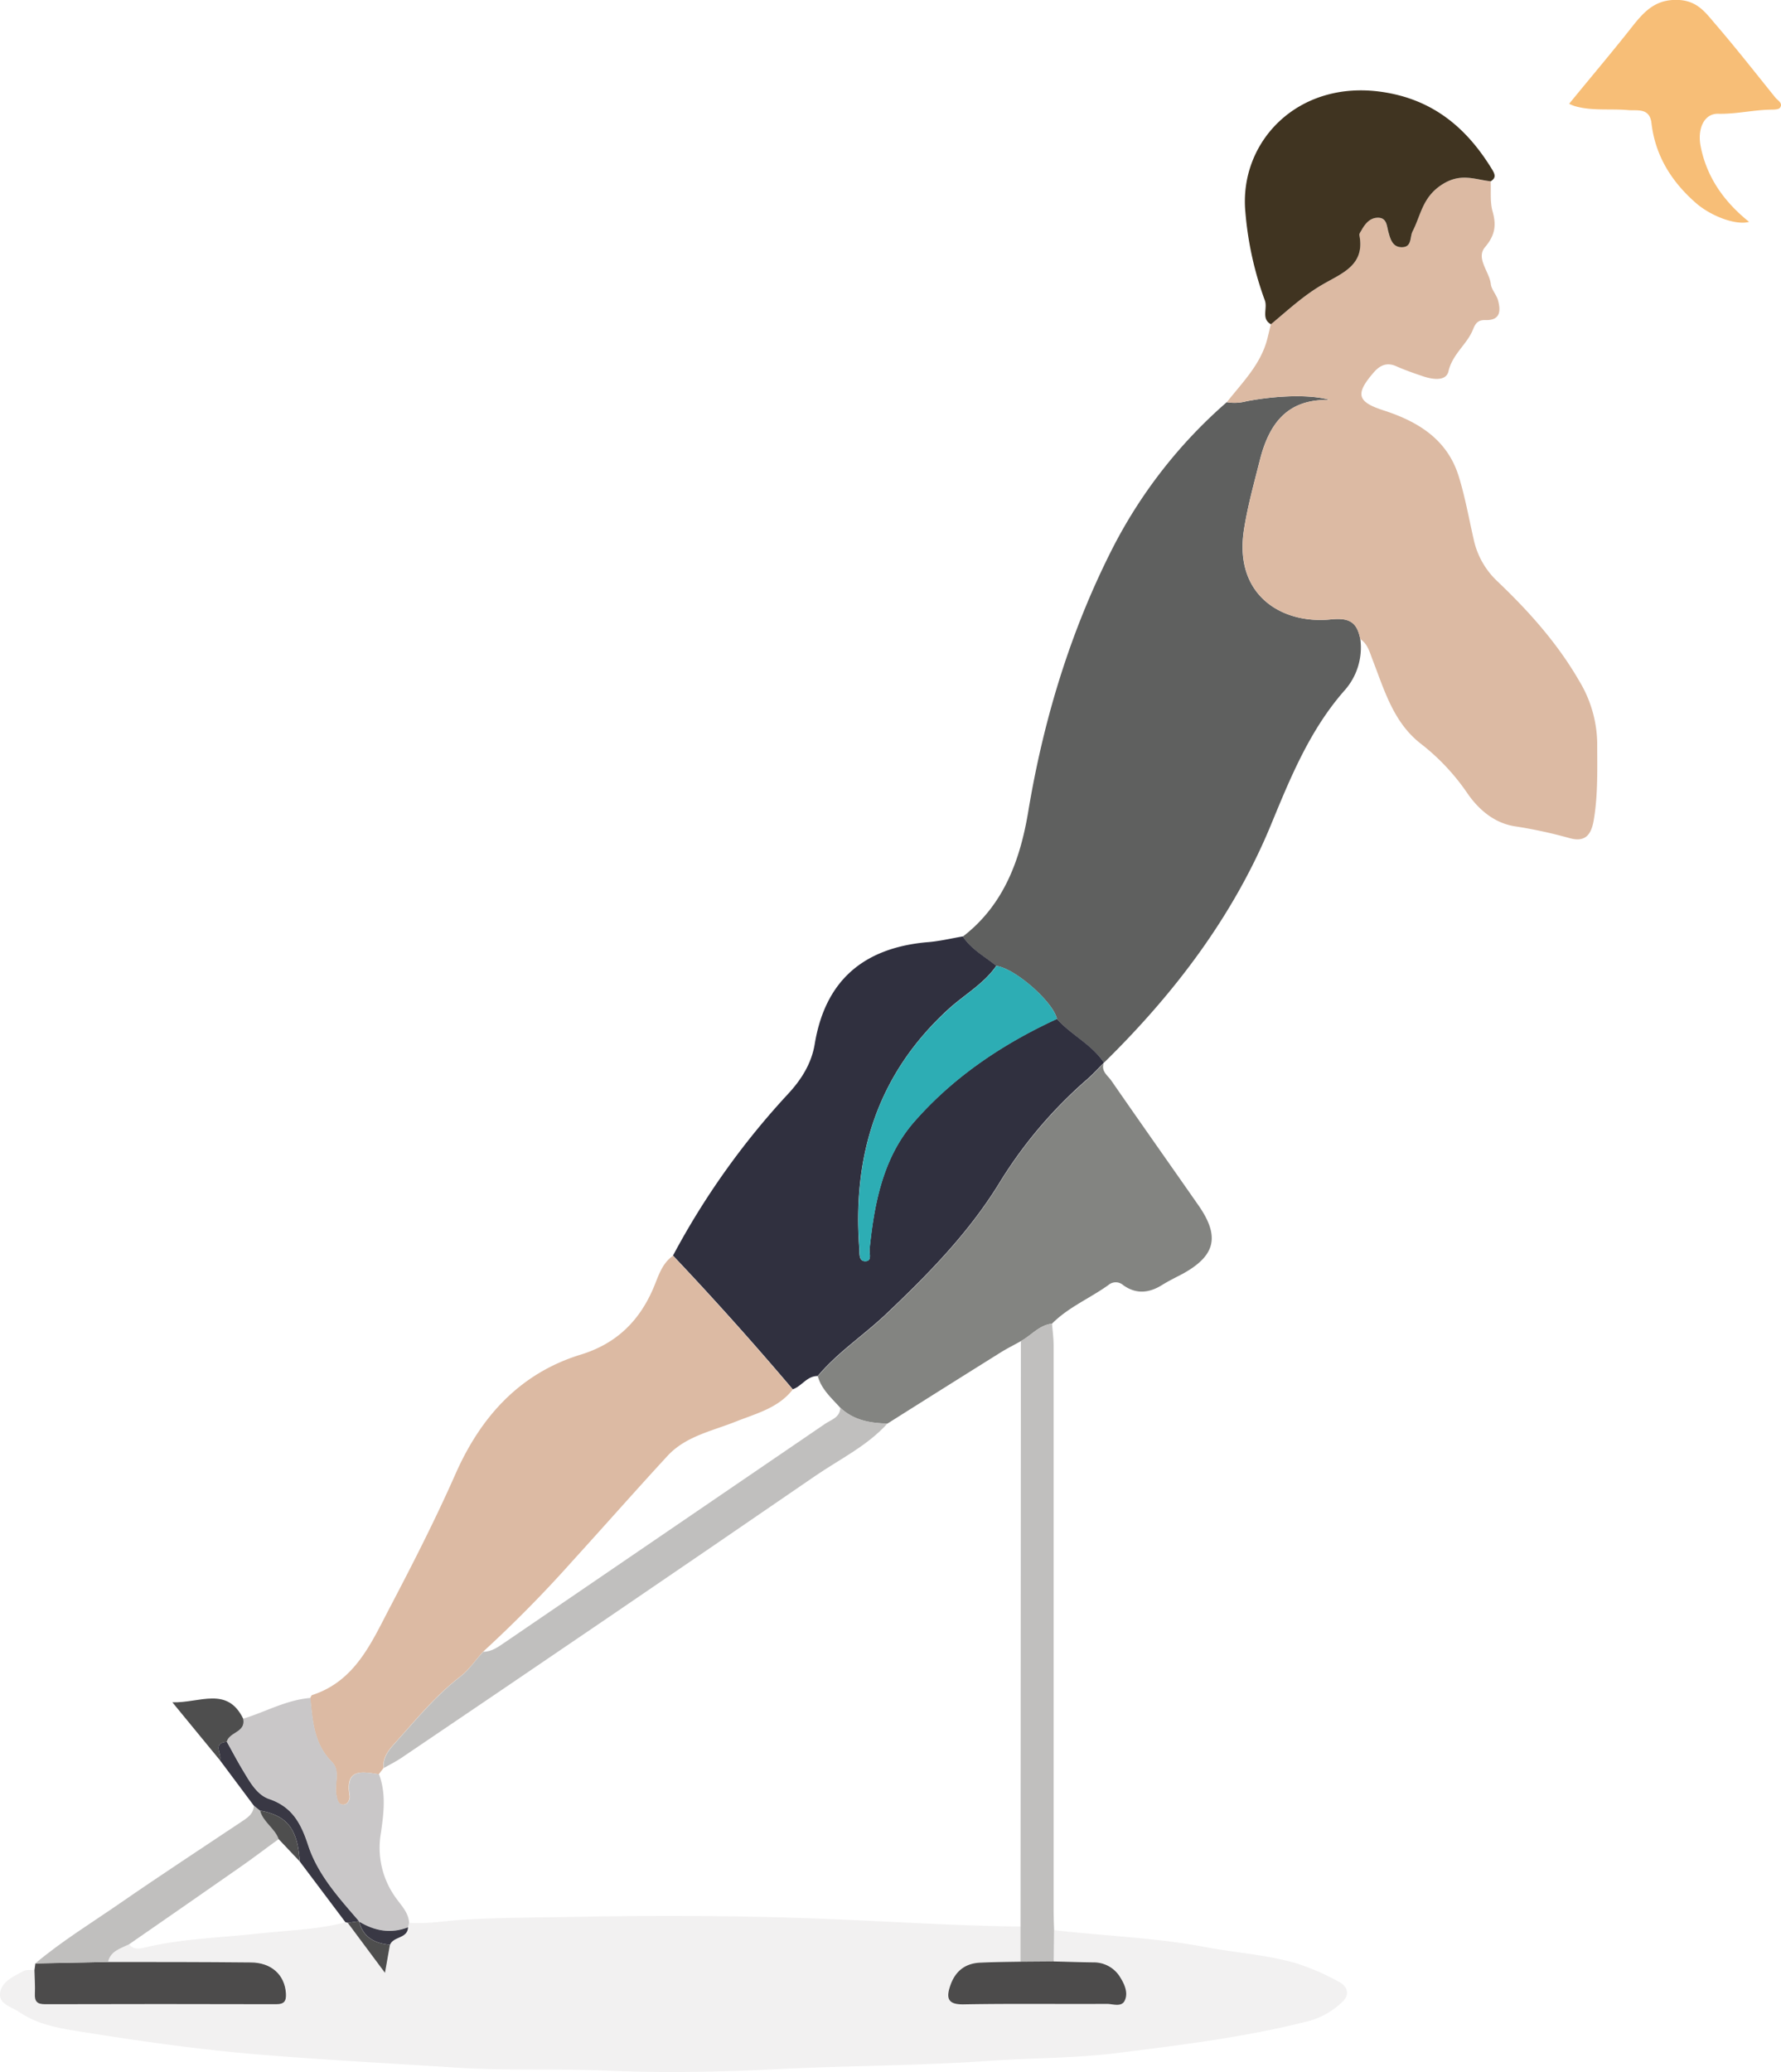 <svg xmlns="http://www.w3.org/2000/svg" viewBox="0 0 490.71 570.61"><title>ex_d3_8_2</title><g id="Layer_2" data-name="Layer 2"><g id="Layer_1-2" data-name="Layer 1"><path d="M290.46,531.54c13.93,1.6,28,2.06,41.81,4.68,8.25,1.56,16.74,2.08,24.84,4.43a64.27,64.27,0,0,1,11.79,5.11c2.36,1.25,3.2,3.53.82,5.66a21.56,21.56,0,0,1-8.84,5.07c-17.29,4.45-35,6.61-52.67,8.84-12,1.51-24.11,1.39-36.17,2.23-19.19,1.33-38.44,1.29-57.63,2.24-15.47.77-30.93,1.13-46.3.45-14.12-.64-28.25.06-42.31-.85-18.31-1.19-36.63-2.13-54.93-3.65-16.65-1.38-33.13-3.77-49.57-6.41-5.44-.87-11.06-1.91-15.95-5.22C3.17,552.64-.27,551.91,0,549c.32-3.26,3.77-4.75,6.52-6.22.8-.43,2-.19,3-.25,0,2.15.23,4.31.12,6.45s.58,2.9,2.81,2.9q31.84-.1,63.68,0c2.24,0,2.81-.83,2.68-3-.32-5-4-8.46-9.72-8.5-13.1-.1-26.2-.09-39.3-.13.71-3,3.44-3.71,5.76-4.87,1.08,1.49,2.63,1.31,4.07,1,10.43-2.52,21.12-2.75,31.71-3.92,8-.88,16.08-1.05,23.91-3.1a1.61,1.61,0,0,1,.61.15l10.27,13.77c.6-3.41,1-5.57,1.37-7.72.91-2.38,4.85-1.64,5-4.83l.28-1.22c5,.37,9.9-.55,14.84-.85,10.42-.64,20.89-.58,31.31-.79,21.06-.41,42.15-.35,63.25.36,19.7.67,39.38,2.08,59.1,2.32,0,3.22,0,6.44,0,9.66-3.66.06-7.31.09-11,.21-4.35.14-7.11,2.42-8.45,6.49-1.14,3.46-.49,5.1,3.76,5,13.14-.24,26.28-.05,39.41-.13,1.69,0,4.06,1.06,5-1s0-4.27-1.19-6.15a8.48,8.48,0,0,0-7.43-4.28c-3.65,0-7.3-.17-10.95-.26Z" fill="#f2f1f1"/><path d="M374.8,176a17.75,17.75,0,0,1-4.5,14.31c-9.46,10.84-14.73,23.78-20.12,36.84-10.41,25.21-26.64,46.5-46,65.5-3.38-5-9-7.6-12.95-12-1-4.73-11.65-14.05-16.72-14.64-3.15-2.6-6.9-4.53-9.21-8.1,11.29-8.69,15.78-21.12,18-34.37,4.19-25.23,11.53-49.44,23.06-72.21A134.58,134.58,0,0,1,338,110.76a12.84,12.84,0,0,0,5.41-.26c8.6-1.65,18-1.88,22.91-.35-11.62-.34-16.65,6.48-19.2,16.56-1.58,6.27-3.31,12.47-4.34,18.88-3,18.37,10.45,26.29,23.76,25C371.87,170,373.88,171.37,374.8,176Z" fill="#5f605f"/><path d="M374.8,176c-.92-4.6-2.93-5.95-8.23-5.42-13.31,1.33-26.74-6.59-23.76-25,1-6.41,2.76-12.61,4.34-18.88,2.55-10.08,7.58-16.9,19.2-16.56-4.92-1.53-14.31-1.3-22.91.35a12.84,12.84,0,0,1-5.41.26c4.33-5.51,9.45-10.51,11.2-17.65.31-1.26.61-2.52.92-3.79,4.59-3.82,9-7.89,14.19-10.93,5.34-3.13,11.8-5.29,10.18-13.61-.07-.4.34-.92.58-1.35,1-1.81,2.33-3.47,4.54-3.45,2.48,0,2.41,2.25,2.9,4,.54,1.94,1.14,4.11,3.65,4.12,2.91,0,2.19-2.77,3-4.39,2.29-4.44,2.68-9.35,8.05-12.83,5.18-3.35,9-1.43,13.48-.93.13,2.75-.21,5.64.51,8.23,1.09,3.85.72,6.6-2.07,9.9-2.58,3.06,1.19,6.69,1.6,10.17.19,1.56,1.59,2.94,2,4.52.77,2.88.62,5.49-3.44,5.39-1.91-.06-2.7.63-3.47,2.58-1.63,4.11-5.65,6.73-6.76,11.53-.66,2.83-4.4,2.24-7,1.37s-5-1.72-7.43-2.79c-2.62-1.17-4.54-.15-6.15,1.71-5.15,5.94-4.61,8.11,2.69,10.46,9.54,3.08,17.56,8,20.71,18.14,1.75,5.65,2.8,11.52,4.11,17.31A22.23,22.23,0,0,0,412.48,160c8.68,8.25,16.62,17.1,22.65,27.55a34,34,0,0,1,4.94,16.94c0,7.12.25,14.24-.95,21.33-.71,4.24-2.46,6.14-6.62,5a127.85,127.85,0,0,0-15-3.25c-5.73-.85-10.1-4.6-13.21-9.13a60.29,60.29,0,0,0-12.83-13.64c-7.5-5.82-10-14.64-13.24-23C377.39,179.68,376.88,177.37,374.8,176Z" fill="#dcbaa3"/><path d="M265.29,257.87c2.31,3.57,6.06,5.5,9.21,8.1-3.46,5-8.79,7.92-13.16,11.91-19.54,17.83-26.53,40.26-24.58,66,.1,1.27-.26,3.59,1.82,3.42,1.7-.13.9-2.16,1-3.35,1.31-12.73,3.73-25.29,12.39-35.15,10.82-12.33,24.32-21.35,39.22-28.22,3.94,4.41,9.57,7,12.95,12l-.09.18c-1.5,1.48-2.91,3.06-4.5,4.44a123,123,0,0,0-24.36,28.81c-8.46,13.69-19.58,25-31.21,36-6.12,5.77-13.23,10.43-18.68,16.92-3,0-4.38,2.81-6.87,3.66q-16-18.87-33-36.83a211.9,211.9,0,0,1,31.64-44.44c3.72-4,6.52-8.43,7.41-13.82,2.88-17.41,13.34-26.34,30.62-28C258.52,259.28,261.9,258.46,265.29,257.87Z" fill="#30303f"/><path d="M185.42,345.82q17,18,33,36.83c-4,5.14-10.11,6.61-15.7,8.84-6.54,2.61-13.74,4-18.76,9.39-8.84,9.58-17.46,19.37-26.23,29a347.71,347.71,0,0,1-24.65,25c-2.08,2.31-3.88,5-6.3,6.85-6.59,5.08-11.84,11.43-17.32,17.56-1.88,2.11-4.12,4.28-3.79,7.6l-1.31,1.72c-4.61-.72-9.34-1.7-8.06,5.86.15.86-.39,2.56-1.83,2.5s-1.58-1.56-1.81-2.62c-.65-3,1.21-6.67-1.2-9.09-5-5-5.35-11.33-6-17.67.18-.28.31-.72.56-.8C97.73,463,102.24,452.58,107.25,443c6.39-12.18,12.66-24.44,18.23-37.05,6.92-15.67,17.62-27.71,34.53-32.91,9.57-2.94,15.93-8.95,19.9-18.05C181.31,351.8,182.21,348.06,185.42,345.82Z" fill="#dcbaa3"/><path d="M225.33,379c5.45-6.49,12.56-11.15,18.68-16.92,11.63-11,22.75-22.33,31.21-36a123,123,0,0,1,24.36-28.81c1.59-1.38,3-3,4.5-4.44-.72,2.2,1.13,3.35,2.1,4.74,7.95,11.48,16,22.87,24,34.33,6,8.58,4.74,13.9-4.31,18.88-1.89,1-3.86,1.95-5.69,3.09-3.59,2.24-7.15,2.58-10.7.05a3.08,3.08,0,0,0-4.06-.06c-5.11,3.67-11.06,6.11-15.57,10.66-3.53.41-5.69,3.25-8.57,4.81-1.87,1.05-3.8,2-5.62,3.14q-15.6,9.75-31.14,19.56c-4.79-.08-9.33-.9-13-4.35C229.11,385,226.35,382.63,225.33,379Z" fill="#838481"/><path d="M410.74,49.93c-4.5-.5-8.3-2.42-13.48.93-5.37,3.48-5.76,8.39-8.05,12.83-.83,1.62-.11,4.4-3,4.39-2.51,0-3.11-2.18-3.65-4.12-.49-1.73-.42-4-2.9-4-2.21,0-3.53,1.64-4.54,3.45-.24.43-.65.95-.58,1.35,1.62,8.32-4.84,10.48-10.18,13.61-5.18,3-9.6,7.11-14.19,10.93-2.78-1.56-.84-4.38-1.69-6.62a92.54,92.54,0,0,1-5.34-24.2c-1.87-19.33,14.39-36.59,37.68-33.16,14,2.05,23.35,9.9,30.38,21.49C412.07,48.29,412.06,49.06,410.74,49.93Z" fill="#403421"/><path d="M281.28,369.3c2.88-1.56,5-4.4,8.57-4.81.16,2,.45,3.95.45,5.93q0,78.06,0,156.13c0,1.66.08,3.32.13,5l-.09,8.61-9.16.07c0-3.22,0-6.44,0-9.66Z" fill="#c0bfbe"/><path d="M432.34,28.58c6-7.36,11.87-14.25,17.45-21.35C453.15,3,456.33-.38,462.7,0c5.07.33,7.28,3.55,9.85,6.54,5.71,6.62,11.1,13.51,16.59,20.31.67.84,2.2,1.55,1.3,2.82-.4.55-1.79.51-2.73.53-4.78.1-9.46,1.25-14.3,1.13-3.86-.1-5.8,4.08-4.83,9,1.71,8.61,6.5,15.27,13.34,20.77-3.54,1-10.41-1.49-14.66-5.2-6.71-5.87-11.19-13-12.24-22-.5-4.32-4-3.36-6.42-3.58-4.93-.44-10,.3-14.81-1.13A12.38,12.38,0,0,1,432.34,28.58Z" fill="#f7be77"/><path d="M85.53,467.59c.62,6.34,1,12.66,6,17.67,2.41,2.42.55,6.07,1.2,9.09.23,1.06.43,2.57,1.81,2.62s2-1.64,1.83-2.5c-1.28-7.56,3.45-6.58,8.06-5.86,2,5.33,1.29,10.77.52,16.16A23.51,23.51,0,0,0,109.33,523c1.47,2,3.22,3.83,3.39,6.49-.09.41-.19.82-.28,1.22-4.77,1.86-9.22,1-13.48-1.56l0-.1c-5.53-6.39-11.36-12.76-14-20.85-2-6-4.36-10.62-10.79-12.81-3.26-1.11-5.2-4.53-7-7.53-1.62-2.7-3.1-5.48-4.64-8.23.65-2.73,5.32-2.58,4.53-6.34C73.19,471.41,78.93,468.12,85.53,467.59Z" fill="#c9c7c8"/><path d="M29.76,540.3c13.1,0,26.2,0,39.3.13,5.74,0,9.4,3.45,9.72,8.5.13,2.13-.44,3-2.68,3q-31.83-.09-63.68,0c-2.23,0-2.91-.79-2.81-2.9s-.07-4.3-.12-6.45l.26-1.88Z" fill="#4c4b4b"/><path d="M29.76,540.3l-20,.37c7.33-6.16,15.49-11.15,23.34-16.57,11.14-7.71,22.5-15.11,33.77-22.65,1.52-1,3-2.07,3.08-4.2l1.71,1.36c.84,3.18,4,4.82,5.12,7.85C73,509.18,69.35,512,65.56,514.6q-15,10.46-30,20.83C33.2,536.59,30.47,537.26,29.76,540.3Z" fill="#c0bfbe"/><path d="M71.65,498.61l-1.71-1.36-9.36-12.53c.69-1.66-2.24-4.7,1.91-5.06,1.54,2.75,3,5.53,4.64,8.23,1.8,3,3.74,6.42,7,7.53,6.43,2.19,8.81,6.77,10.79,12.81,2.66,8.09,8.49,14.46,14,20.85l-3.12.44a1.61,1.61,0,0,0-.61-.15L82.58,512.61C82,503.62,79.15,500,71.65,498.61Z" fill="#393844"/><path d="M62.49,479.66c-4.15.36-1.22,3.4-1.91,5.06L47.49,468.79c7.56.22,15.09-4.53,19.53,4.53C67.81,477.08,63.14,476.93,62.49,479.66Z" fill="#4e4e4e"/><path d="M281.21,540.22l9.16-.07c3.65.09,7.3.22,10.95.26a8.48,8.48,0,0,1,7.43,4.28c1.17,1.88,2.09,4.14,1.19,6.15s-3.28,1-5,1c-13.13.08-26.27-.11-39.41.13-4.25.08-4.9-1.56-3.76-5,1.34-4.07,4.1-6.35,8.45-6.49C273.9,540.31,277.55,540.28,281.21,540.22Z" fill="#4c4b4b"/><path d="M95.82,529.52l3.12-.44s0,.1,0,.11c1.12,4.41,4.36,6,8.5,6.38-.38,2.15-.77,4.31-1.37,7.72Z" fill="#4e4e4e"/><path d="M107.46,535.57c-4.14-.39-7.38-2-8.5-6.38,4.26,2.56,8.71,3.41,13.48,1.55C112.31,533.93,108.37,533.19,107.46,535.57Z" fill="#393844"/><path d="M291.22,280.61c-14.9,6.87-28.4,15.89-39.22,28.22-8.66,9.86-11.08,22.42-12.39,35.15-.13,1.19.67,3.22-1,3.35-2.08.17-1.72-2.15-1.82-3.42-1.95-25.77,5-48.2,24.58-66,4.37-4,9.7-6.92,13.16-11.91C279.57,266.56,290.21,275.88,291.22,280.61Z" fill="#2dadb4"/><path d="M133.12,454.88c2.3,0,4.07-1.29,5.85-2.5q44.17-30.11,88.33-60.26c1.68-1.15,4.15-1.73,4.23-4.47,3.66,3.45,8.2,4.27,13,4.35-5.63,6.22-13.18,9.83-19.94,14.47q-56.93,39.07-114.14,77.72c-1.5,1-3.15,1.8-4.73,2.7-.33-3.32,1.91-5.49,3.79-7.6,5.48-6.13,10.73-12.48,17.32-17.56C129.24,459.87,131,457.19,133.12,454.88Z" fill="#c0bfbe"/><path d="M82.58,512.61l-5.81-6.15c-1.07-3-4.28-4.67-5.12-7.85C79.15,500,82,503.62,82.58,512.61Z" fill="#4e4e4e"/></g></g></svg>